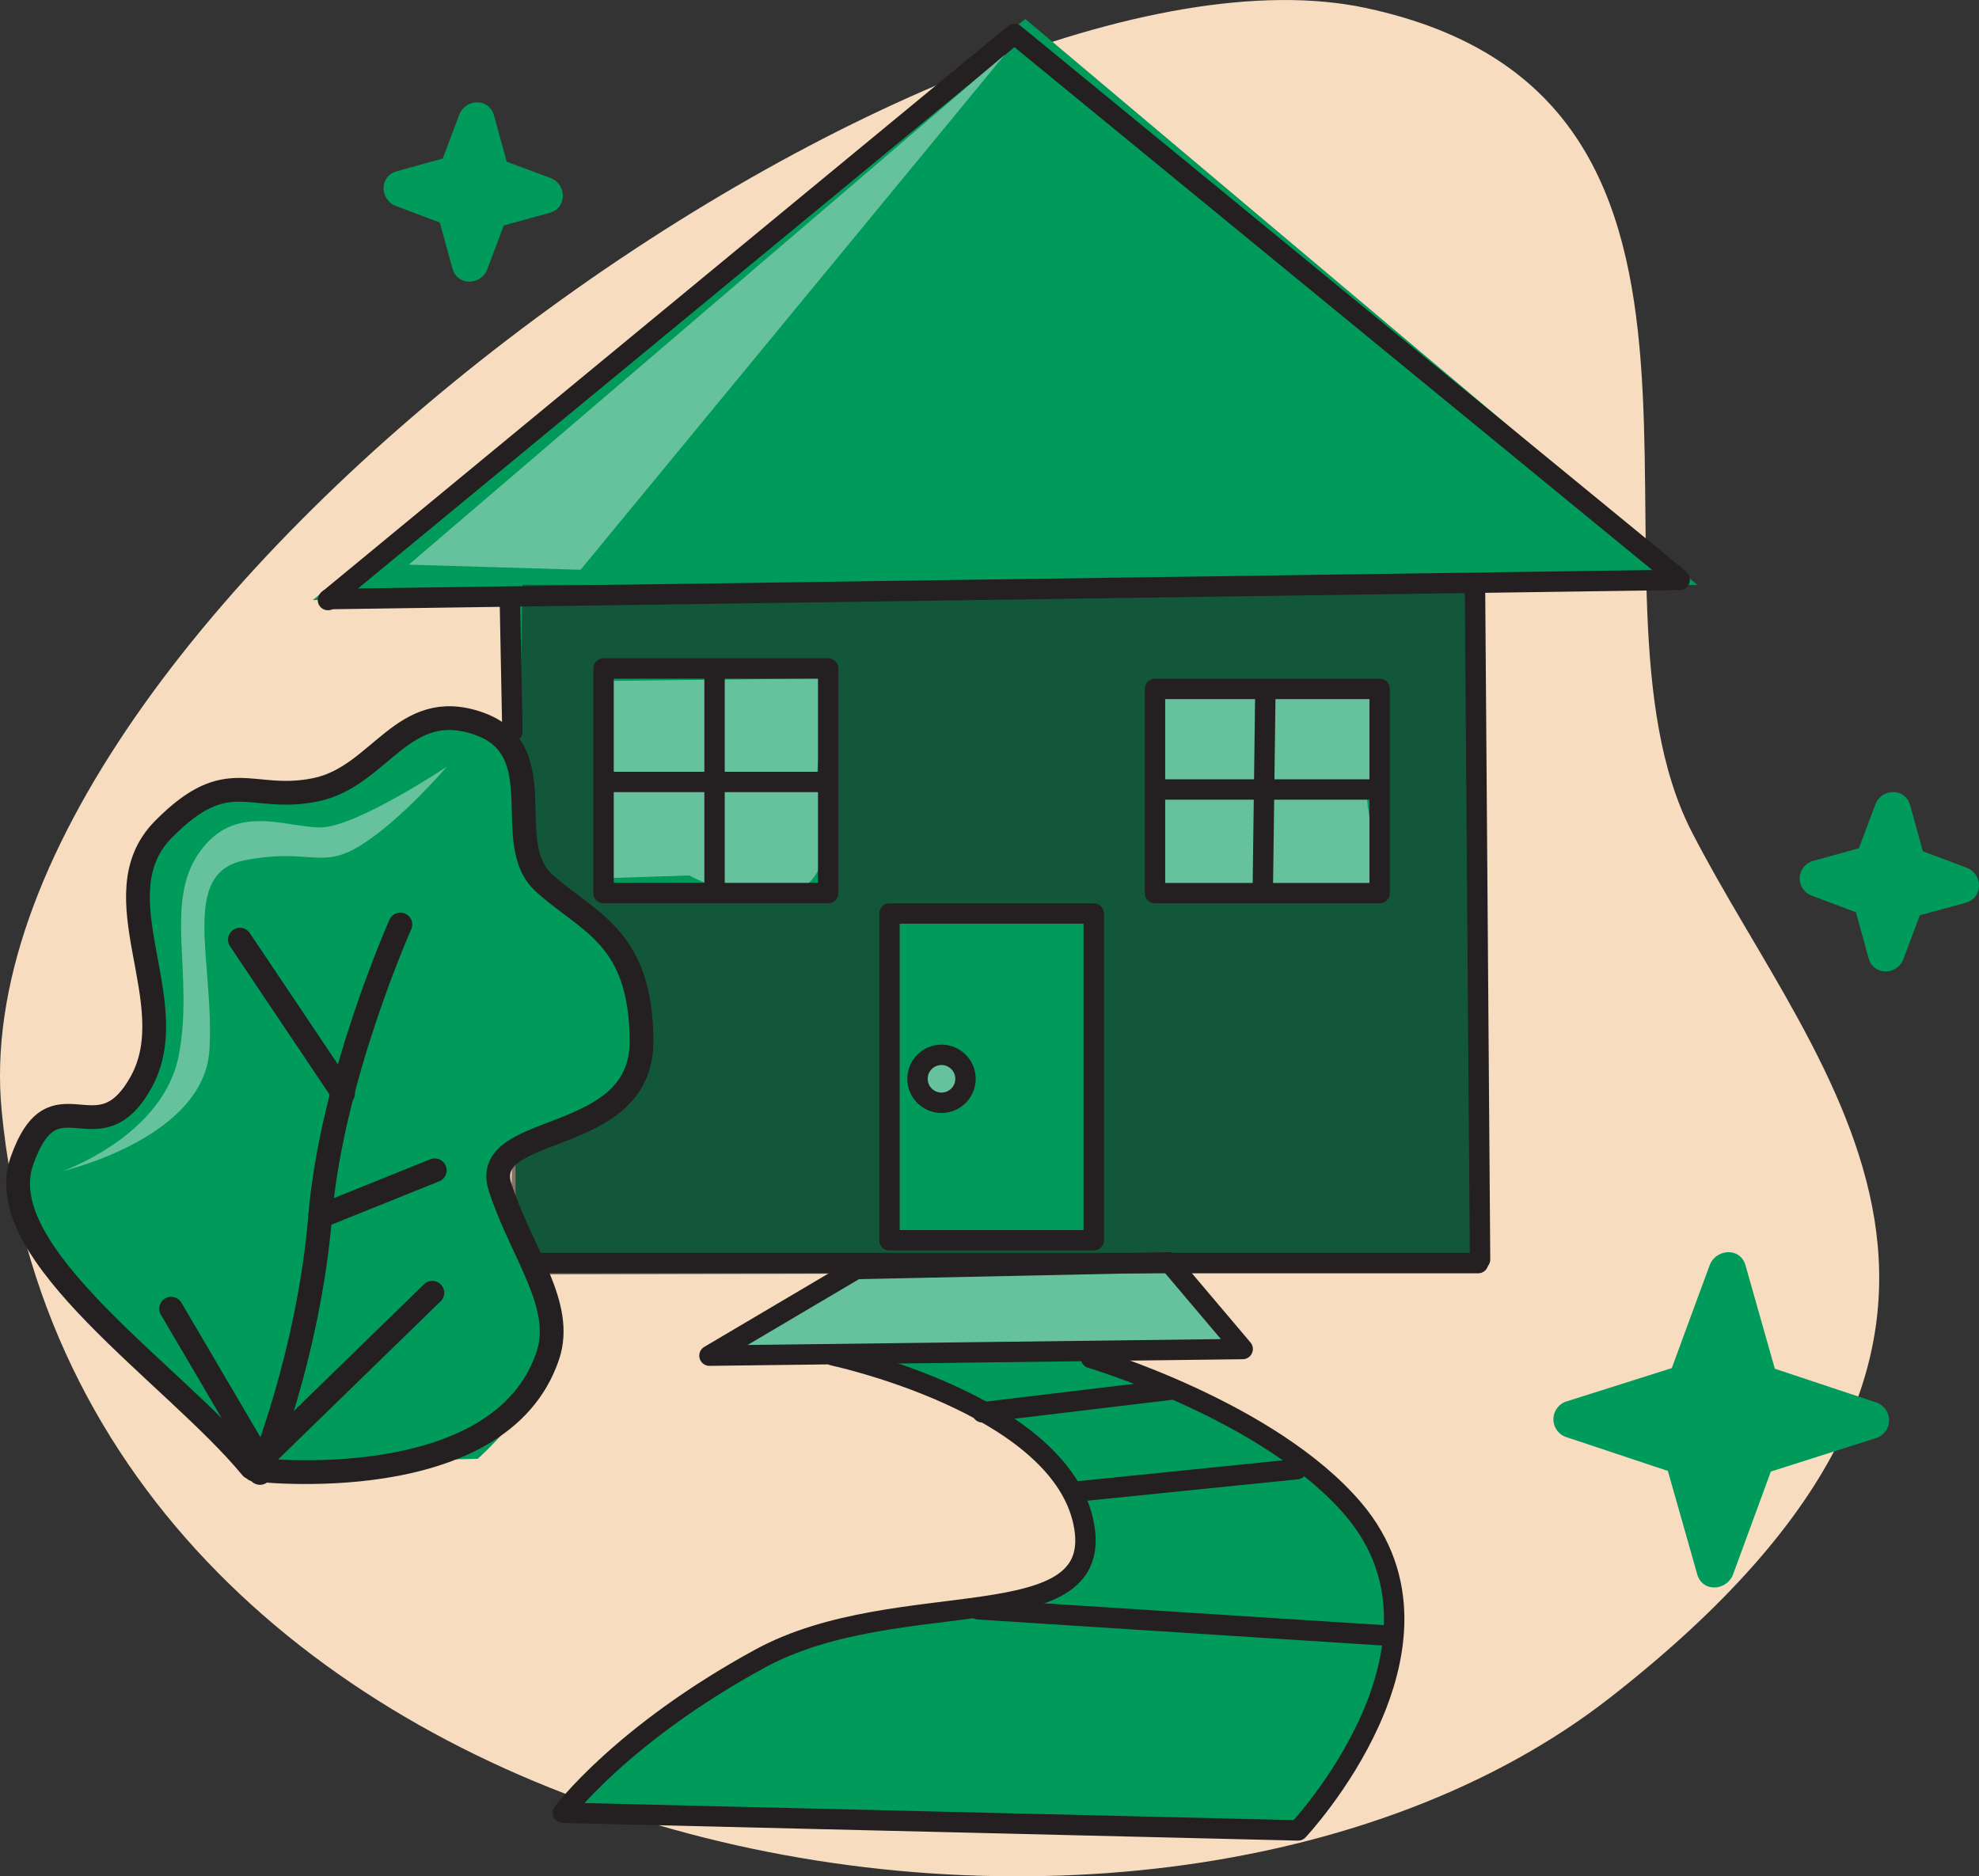 <svg xmlns="http://www.w3.org/2000/svg" viewBox="0 0 440.59 417.75"><rect x="0" y="0" width="440.59" height="417.75" fill="#333333" stroke="none"/><defs><style>.cls-1{isolation:isolate;}.cls-2{fill:#f7dcbf;}.cls-3{fill:#009a5a;}.cls-4{fill:#241f20;opacity:0.54;mix-blend-mode:multiply;}.cls-5,.cls-6{fill:none;stroke:#241f20;stroke-linecap:round;stroke-linejoin:round;}.cls-5{stroke-width:4.54px;}.cls-6{stroke-width:5.29px;}.cls-7{fill:#fff;opacity:0.4;}</style></defs><title>Home</title><g class="cls-1"><g id="Layer_2" data-name="Layer 2"><g id="Layer_1-2" data-name="Layer 1"><path class="cls-2" d="M.37,247.3C-10.26,137.23,209.81-18.47,304.2,1.8s44.35,128.67,72.43,183.38,86.43,111.08-18.14,192.76S16.62,415.39.37,247.3Z"/><rect class="cls-3" x="114.77" y="129.34" width="213.75" height="153"/><polygon class="cls-3" points="69.64 133.6 228.26 4.22 377.89 130.22 69.64 133.6"/><polygon class="cls-4" points="113.51 283.78 330.07 283.22 330.07 130.22 116.33 130.22 113.51 283.78"/><path class="cls-3" d="M55.52,325.92c-16.94-20.66-58.39-47.6-51.13-68.26s16.94,0,26.62-17.72-9.68-41.33,4.84-56.09S55.22,178,69.74,175,89.1,154.33,106,160.24s4.84,26.57,14.52,35.42,21.79,11.81,21.79,35.43S106,248.8,110.88,263.56,120.56,284.22,123,296s-16.63,28.79-16.63,28.79"/><polyline class="cls-5" points="73.01 133.6 225.84 7.56 373.39 128.53"/><line class="cls-5" x1="113.51" y1="133.6" x2="114.08" y2="162.85"/><line class="cls-5" x1="328.39" y1="131.91" x2="329.51" y2="280.41"/><line class="cls-5" x1="73.24" y1="133.38" x2="373.95" y2="129.1"/><path class="cls-6" d="M56,326.77c-17-20.67-58.39-47.6-51.13-68.27s16.94,0,26.62-17.71-9.68-41.33,4.84-56.09,19.36-5.9,33.88-8.85,19.37-20.67,36.31-14.77,4.84,26.57,14.52,35.43,21.78,11.81,21.78,35.42-36.3,17.72-31.46,32.48,14.37,26.14,10.6,37.41c-10.68,31.92-65.29,25.39-65.29,25.39"/><path class="cls-6" d="M57.88,327.94s10.84-26.3,13.4-57.11,17.86-65,17.86-65"/><line class="cls-6" x1="38.1" y1="291.37" x2="57.88" y2="325.04"/><line class="cls-6" x1="96.25" y1="287.83" x2="57.28" y2="325.76"/><line class="cls-6" x1="96.79" y1="260.56" x2="71.28" y2="270.83"/><line class="cls-6" x1="53.41" y1="209.21" x2="76.38" y2="243.44"/><rect class="cls-3" x="256.39" y="153.85" width="50.62" height="43.87"/><rect class="cls-3" x="134.89" y="149.91" width="50.62" height="46.69"/><polygon class="cls-3" points="192.26 282.17 159.62 301.46 278.32 299.98 262 280.69 192.26 282.17"/><polygon class="cls-7" points="191.15 282.17 158.51 301.46 277.21 299.98 260.89 280.69 191.15 282.17"/><path class="cls-7" d="M153.45,194.91s22.91,12.54,29.25-2.25c3.38-7.88-3.94-21.94,1.13-25.88s0-15.75,0-15.75L136,151.6l.57,43.87Z"/><path class="cls-7" d="M275.51,198s15.31,4.24,30.38-1.4c4.5-1.69-5.06-19.69,0-23.63s0-18.84,0-18.84l-47.81.56.56,43.87Z"/><rect class="cls-5" x="257.14" y="153.38" width="50.01" height="45.47"/><rect class="cls-5" x="134.37" y="148.83" width="50.01" height="50.01"/><line class="cls-5" x1="159.08" y1="149.91" x2="159.08" y2="198.28"/><line class="cls-5" x1="134.89" y1="174.1" x2="182.7" y2="174.1"/><line class="cls-5" x1="281.7" y1="154.97" x2="281.14" y2="198.28"/><line class="cls-5" x1="257.51" y1="175.78" x2="305.33" y2="175.78"/><rect class="cls-3" x="197.94" y="202.41" width="45.47" height="72.75"/><circle class="cls-7" cx="209.85" cy="240.68" r="5.34"/><circle class="cls-5" cx="209.61" cy="240.19" r="5.34"/><rect class="cls-5" x="198.03" y="203.39" width="45.47" height="72.75"/><line class="cls-5" x1="329.08" y1="281.22" x2="118.58" y2="281.22"/><path class="cls-3" d="M417.65,312.23l-22.51-7.49q-3.27-11.49-6.53-23c-1.18-4.15-6.62-3.7-8,0q-4.22,11.43-8.41,22.86L348.81,312a4.18,4.18,0,0,0,0,8l22.51,7.49q3.27,11.5,6.53,23c1.18,4.15,6.63,3.7,8,0l8.4-22.86,23.41-7.45A4.17,4.17,0,0,0,417.65,312.23Z"/><path class="cls-3" d="M437.82,193.19l-9.73-3.67-2.82-10.21c-1.1-4-6.38-3.84-7.76-.18l-3.66,9.73-10.21,2.82a4.06,4.06,0,0,0-.18,7.76l9.73,3.67q1.41,5.1,2.81,10.21c1.1,4,6.39,3.84,7.77.18l3.66-9.73L437.64,201C441.61,199.85,441.48,194.56,437.82,193.19Z"/><path class="cls-3" d="M122.54,39.62,112.81,36,110,25.75c-1.1-4-6.38-3.84-7.76-.18L98.57,35.3,88.36,38.12c-4,1.1-3.85,6.38-.18,7.76l9.73,3.66q1.41,5.12,2.81,10.21c1.1,4,6.39,3.85,7.77.18l3.66-9.73,10.21-2.81C126.33,46.29,126.2,41,122.54,39.62Z"/><path class="cls-3" d="M186.61,301.78s50.07,10.69,55.69,37.13-41.06,13.5-72,30.37-43.87,34.32-43.87,34.32l163.68,3.93s38.32-40.77,12.38-71.43c-18.56-21.94-58.5-33.75-58.5-33.75"/><path class="cls-5" d="M185.51,301.78s50.07,10.69,55.69,37.13-41.06,13.5-72,30.37-43.87,34.32-43.87,34.32L289,407.53s38.32-40.77,12.38-71.43c-18.56-21.94-58.5-33.75-58.5-33.75"/><polygon class="cls-5" points="190.59 282.54 157.95 301.83 276.66 300.35 260.33 281.06 190.59 282.54"/><line class="cls-5" x1="218.7" y1="314.44" x2="260.89" y2="309.38"/><line class="cls-5" x1="238.95" y1="332.16" x2="288.73" y2="327.1"/><line class="cls-5" x1="217.86" y1="358.31" x2="309.83" y2="364.22"/><polygon class="cls-7" points="91.01 125.72 223.76 12.1 129.26 126.85 91.01 125.72"/><path class="cls-7" d="M99.45,170.72s-20.25,13.5-28.12,13.5-19.13-5.62-27,5.63-1.13,27-4.5,45S14,260.72,14,260.72s31.5-7.31,32.63-27-6.75-39.37,7.87-42.19,16.88,2.25,25.88-3.37S99.45,170.72,99.45,170.72Z"/></g></g></g></svg>
